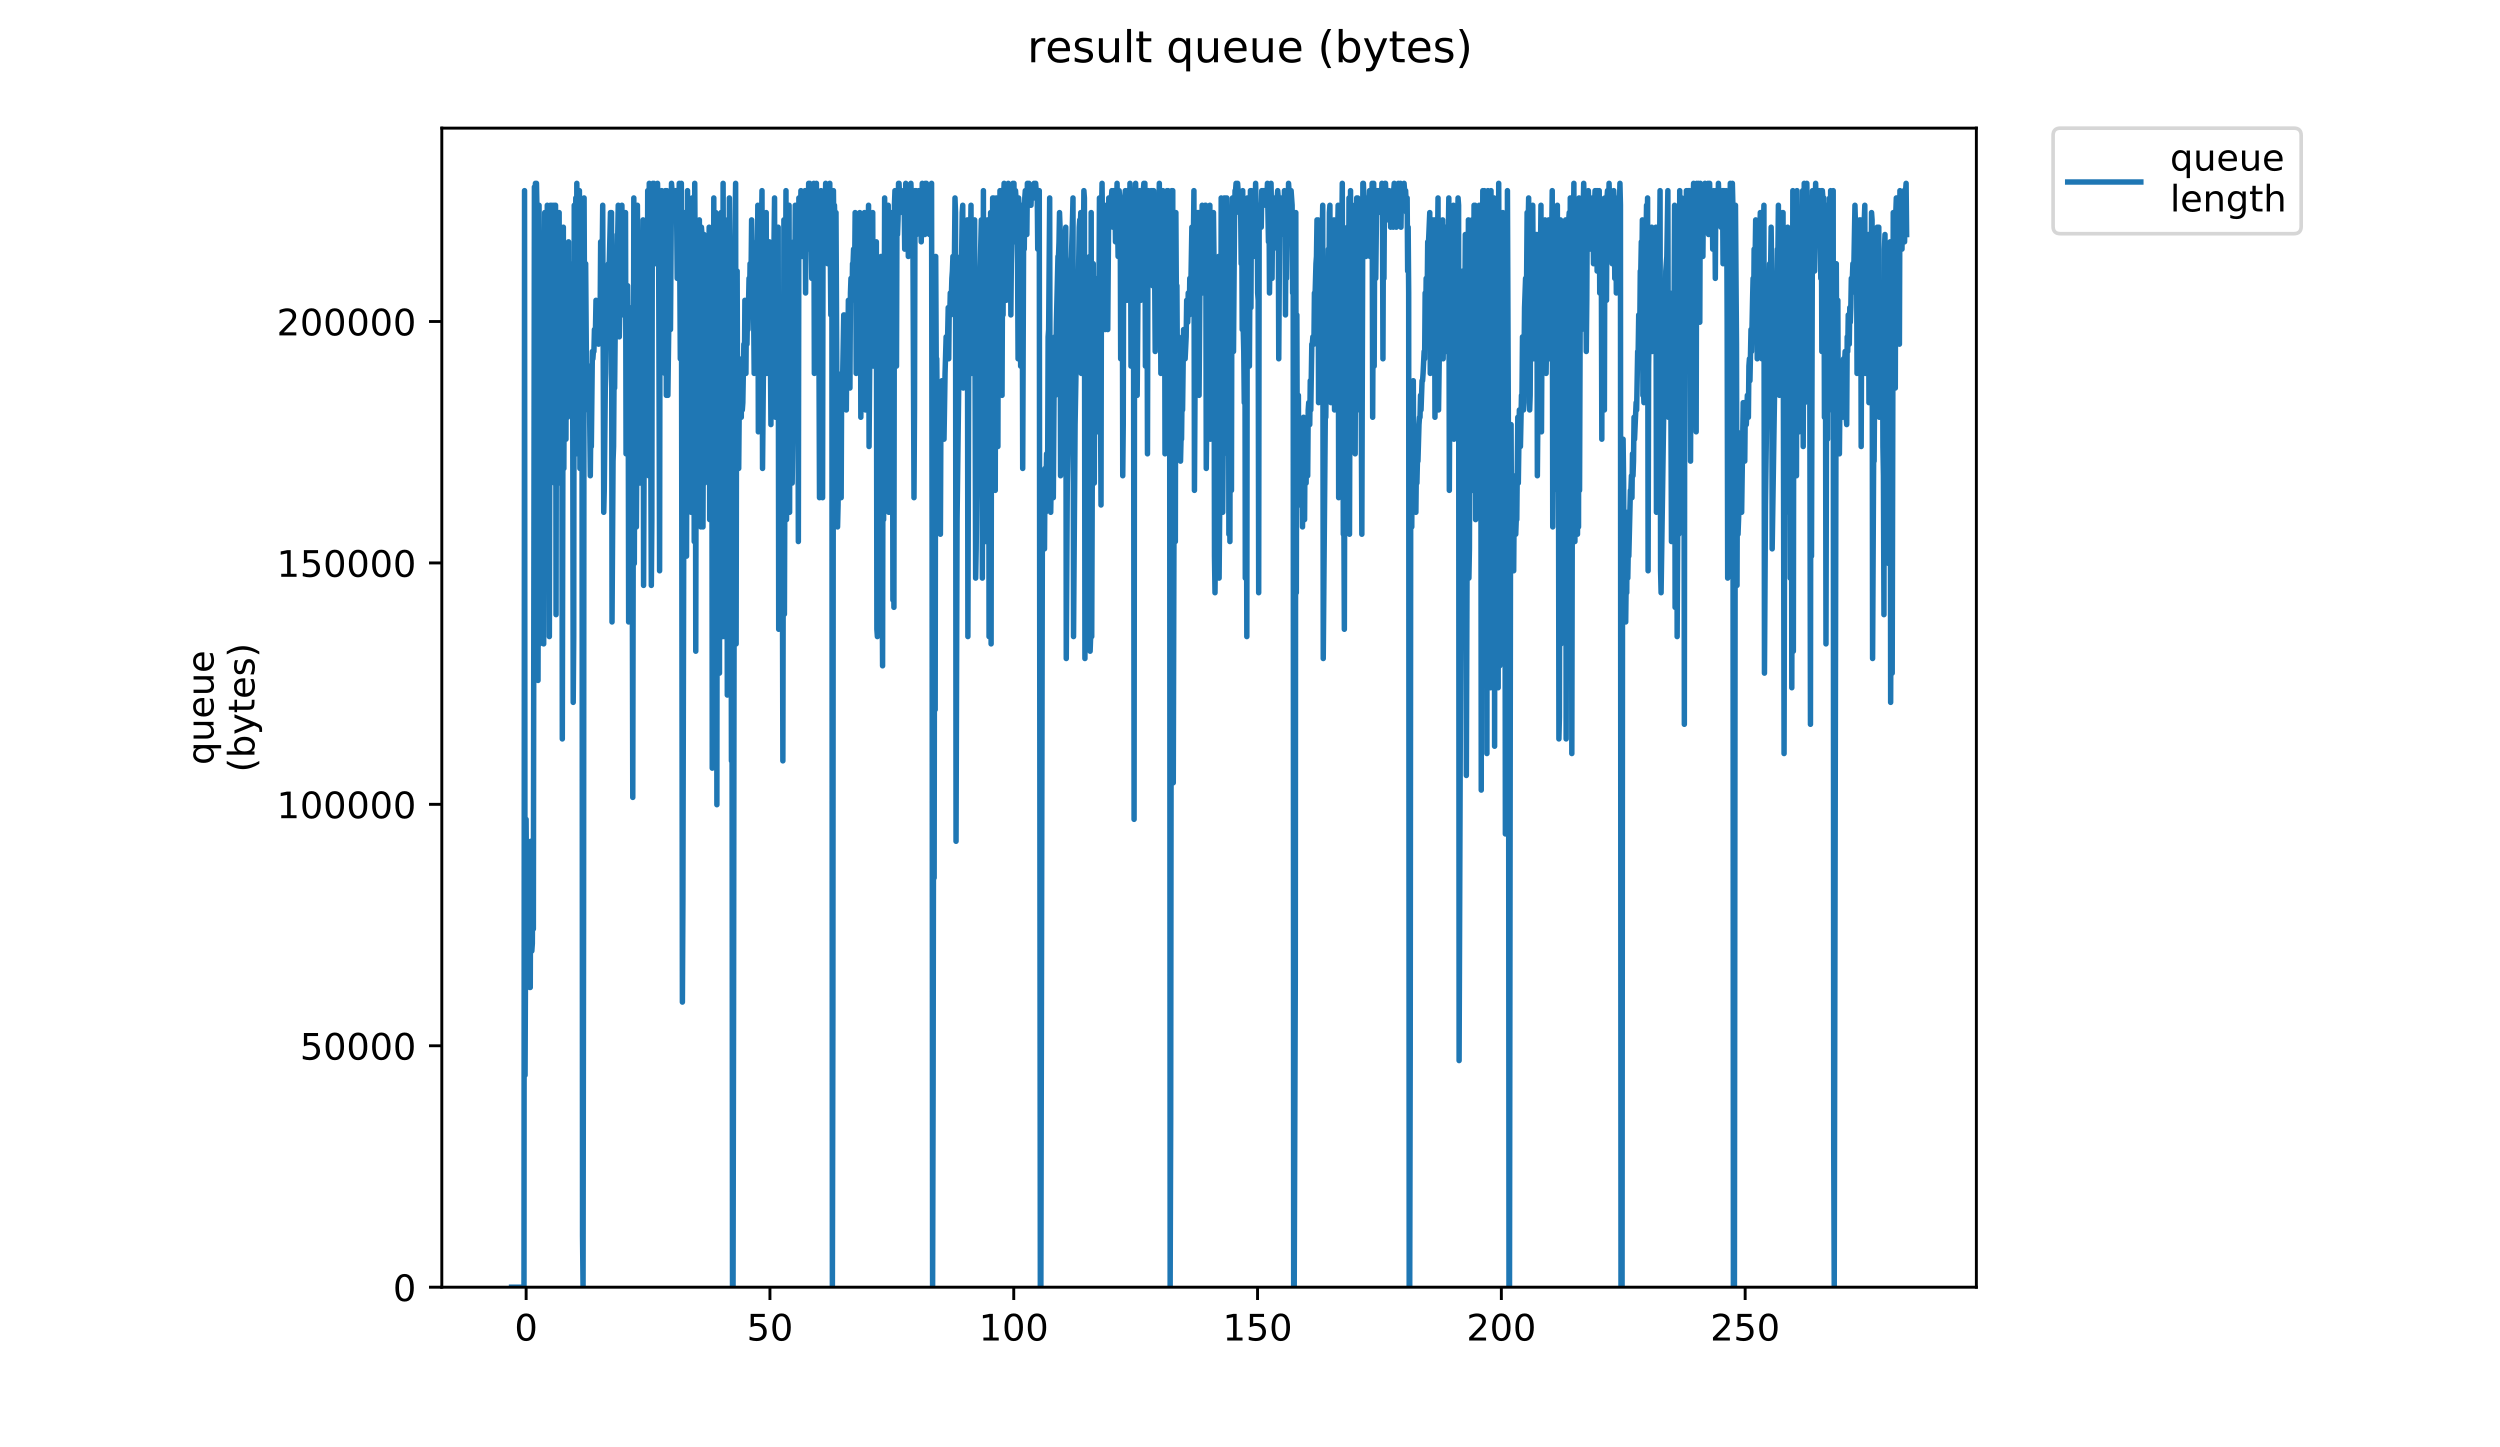 <?xml version="1.0" encoding="utf-8" standalone="no"?>
<!DOCTYPE svg PUBLIC "-//W3C//DTD SVG 1.1//EN"
  "http://www.w3.org/Graphics/SVG/1.1/DTD/svg11.dtd">
<!-- Created with matplotlib (https://matplotlib.org/) -->
<svg height="396pt" version="1.1" viewBox="0 0 684 396" width="684pt" xmlns="http://www.w3.org/2000/svg" xmlns:xlink="http://www.w3.org/1999/xlink">
 <defs>
  <style type="text/css">
*{stroke-linecap:butt;stroke-linejoin:round;}
  </style>
 </defs>
 <g id="figure_1">
  <g id="patch_1">
   <path d="M 0 396 
L 684 396 
L 684 0 
L 0 0 
z
" style="fill:#ffffff;"/>
  </g>
  <g id="axes_1">
   <g id="patch_2">
    <path d="M 120.879 352.174 
L 540.734 352.174 
L 540.734 35.062 
L 120.879 35.062 
z
" style="fill:#ffffff;"/>
   </g>
   <g id="matplotlib.axis_1">
    <g id="xtick_1">
     <g id="line2d_1">
      <defs>
       <path d="M 0 0 
L 0 3.5 
" id="m7669b03395" style="stroke:#000000;stroke-width:0.8;"/>
      </defs>
      <g>
       <use style="stroke:#000000;stroke-width:0.8;" x="143.952" xlink:href="#m7669b03395" y="352.174"/>
      </g>
     </g>
     <g id="text_1">
      <!-- 0 -->
      <defs>
       <path d="M 31.781 66.406 
Q 24.172 66.406 20.328 58.906 
Q 16.5 51.422 16.5 36.375 
Q 16.5 21.391 20.328 13.891 
Q 24.172 6.391 31.781 6.391 
Q 39.453 6.391 43.281 13.891 
Q 47.125 21.391 47.125 36.375 
Q 47.125 51.422 43.281 58.906 
Q 39.453 66.406 31.781 66.406 
z
M 31.781 74.219 
Q 44.047 74.219 50.516 64.516 
Q 56.984 54.828 56.984 36.375 
Q 56.984 17.969 50.516 8.266 
Q 44.047 -1.422 31.781 -1.422 
Q 19.531 -1.422 13.062 8.266 
Q 6.594 17.969 6.594 36.375 
Q 6.594 54.828 13.062 64.516 
Q 19.531 74.219 31.781 74.219 
z
" id="DejaVuSans-48"/>
      </defs>
      <g transform="translate(140.77 366.773)scale(0.1 -0.1)">
       <use xlink:href="#DejaVuSans-48"/>
      </g>
     </g>
    </g>
    <g id="xtick_2">
     <g id="line2d_2">
      <g>
       <use style="stroke:#000000;stroke-width:0.8;" x="210.656" xlink:href="#m7669b03395" y="352.174"/>
      </g>
     </g>
     <g id="text_2">
      <!-- 50 -->
      <defs>
       <path d="M 10.797 72.906 
L 49.516 72.906 
L 49.516 64.594 
L 19.828 64.594 
L 19.828 46.734 
Q 21.969 47.469 24.109 47.828 
Q 26.266 48.188 28.422 48.188 
Q 40.625 48.188 47.75 41.5 
Q 54.891 34.812 54.891 23.391 
Q 54.891 11.625 47.562 5.094 
Q 40.234 -1.422 26.906 -1.422 
Q 22.312 -1.422 17.547 -0.641 
Q 12.797 0.141 7.719 1.703 
L 7.719 11.625 
Q 12.109 9.234 16.797 8.062 
Q 21.484 6.891 26.703 6.891 
Q 35.156 6.891 40.078 11.328 
Q 45.016 15.766 45.016 23.391 
Q 45.016 31 40.078 35.438 
Q 35.156 39.891 26.703 39.891 
Q 22.75 39.891 18.812 39.016 
Q 14.891 38.141 10.797 36.281 
z
" id="DejaVuSans-53"/>
      </defs>
      <g transform="translate(204.294 366.773)scale(0.1 -0.1)">
       <use xlink:href="#DejaVuSans-53"/>
       <use x="63.623" xlink:href="#DejaVuSans-48"/>
      </g>
     </g>
    </g>
    <g id="xtick_3">
     <g id="line2d_3">
      <g>
       <use style="stroke:#000000;stroke-width:0.8;" x="277.361" xlink:href="#m7669b03395" y="352.174"/>
      </g>
     </g>
     <g id="text_3">
      <!-- 100 -->
      <defs>
       <path d="M 12.406 8.297 
L 28.516 8.297 
L 28.516 63.922 
L 10.984 60.406 
L 10.984 69.391 
L 28.422 72.906 
L 38.281 72.906 
L 38.281 8.297 
L 54.391 8.297 
L 54.391 0 
L 12.406 0 
z
" id="DejaVuSans-49"/>
      </defs>
      <g transform="translate(267.817 366.773)scale(0.1 -0.1)">
       <use xlink:href="#DejaVuSans-49"/>
       <use x="63.623" xlink:href="#DejaVuSans-48"/>
       <use x="127.246" xlink:href="#DejaVuSans-48"/>
      </g>
     </g>
    </g>
    <g id="xtick_4">
     <g id="line2d_4">
      <g>
       <use style="stroke:#000000;stroke-width:0.8;" x="344.066" xlink:href="#m7669b03395" y="352.174"/>
      </g>
     </g>
     <g id="text_4">
      <!-- 150 -->
      <g transform="translate(334.522 366.773)scale(0.1 -0.1)">
       <use xlink:href="#DejaVuSans-49"/>
       <use x="63.623" xlink:href="#DejaVuSans-53"/>
       <use x="127.246" xlink:href="#DejaVuSans-48"/>
      </g>
     </g>
    </g>
    <g id="xtick_5">
     <g id="line2d_5">
      <g>
       <use style="stroke:#000000;stroke-width:0.8;" x="410.771" xlink:href="#m7669b03395" y="352.174"/>
      </g>
     </g>
     <g id="text_5">
      <!-- 200 -->
      <defs>
       <path d="M 19.188 8.297 
L 53.609 8.297 
L 53.609 0 
L 7.328 0 
L 7.328 8.297 
Q 12.938 14.109 22.625 23.891 
Q 32.328 33.688 34.812 36.531 
Q 39.547 41.844 41.422 45.531 
Q 43.312 49.219 43.312 52.781 
Q 43.312 58.594 39.234 62.25 
Q 35.156 65.922 28.609 65.922 
Q 23.969 65.922 18.812 64.312 
Q 13.672 62.703 7.812 59.422 
L 7.812 69.391 
Q 13.766 71.781 18.938 73 
Q 24.125 74.219 28.422 74.219 
Q 39.75 74.219 46.484 68.547 
Q 53.219 62.891 53.219 53.422 
Q 53.219 48.922 51.531 44.891 
Q 49.859 40.875 45.406 35.406 
Q 44.188 33.984 37.641 27.219 
Q 31.109 20.453 19.188 8.297 
z
" id="DejaVuSans-50"/>
      </defs>
      <g transform="translate(401.227 366.773)scale(0.1 -0.1)">
       <use xlink:href="#DejaVuSans-50"/>
       <use x="63.623" xlink:href="#DejaVuSans-48"/>
       <use x="127.246" xlink:href="#DejaVuSans-48"/>
      </g>
     </g>
    </g>
    <g id="xtick_6">
     <g id="line2d_6">
      <g>
       <use style="stroke:#000000;stroke-width:0.8;" x="477.476" xlink:href="#m7669b03395" y="352.174"/>
      </g>
     </g>
     <g id="text_6">
      <!-- 250 -->
      <g transform="translate(467.932 366.773)scale(0.1 -0.1)">
       <use xlink:href="#DejaVuSans-50"/>
       <use x="63.623" xlink:href="#DejaVuSans-53"/>
       <use x="127.246" xlink:href="#DejaVuSans-48"/>
      </g>
     </g>
    </g>
   </g>
   <g id="matplotlib.axis_2">
    <g id="ytick_1">
     <g id="line2d_7">
      <defs>
       <path d="M 0 0 
L -3.5 0 
" id="m5aa0530e33" style="stroke:#000000;stroke-width:0.8;"/>
      </defs>
      <g>
       <use style="stroke:#000000;stroke-width:0.8;" x="120.879" xlink:href="#m5aa0530e33" y="352.174"/>
      </g>
     </g>
     <g id="text_7">
      <!-- 0 -->
      <g transform="translate(107.516 355.973)scale(0.1 -0.1)">
       <use xlink:href="#DejaVuSans-48"/>
      </g>
     </g>
    </g>
    <g id="ytick_2">
     <g id="line2d_8">
      <g>
       <use style="stroke:#000000;stroke-width:0.8;" x="120.879" xlink:href="#m5aa0530e33" y="286.122"/>
      </g>
     </g>
     <g id="text_8">
      <!-- 50000 -->
      <g transform="translate(82.066 289.921)scale(0.1 -0.1)">
       <use xlink:href="#DejaVuSans-53"/>
       <use x="63.623" xlink:href="#DejaVuSans-48"/>
       <use x="127.246" xlink:href="#DejaVuSans-48"/>
       <use x="190.869" xlink:href="#DejaVuSans-48"/>
       <use x="254.492" xlink:href="#DejaVuSans-48"/>
      </g>
     </g>
    </g>
    <g id="ytick_3">
     <g id="line2d_9">
      <g>
       <use style="stroke:#000000;stroke-width:0.8;" x="120.879" xlink:href="#m5aa0530e33" y="220.069"/>
      </g>
     </g>
     <g id="text_9">
      <!-- 100000 -->
      <g transform="translate(75.704 223.868)scale(0.1 -0.1)">
       <use xlink:href="#DejaVuSans-49"/>
       <use x="63.623" xlink:href="#DejaVuSans-48"/>
       <use x="127.246" xlink:href="#DejaVuSans-48"/>
       <use x="190.869" xlink:href="#DejaVuSans-48"/>
       <use x="254.492" xlink:href="#DejaVuSans-48"/>
       <use x="318.115" xlink:href="#DejaVuSans-48"/>
      </g>
     </g>
    </g>
    <g id="ytick_4">
     <g id="line2d_10">
      <g>
       <use style="stroke:#000000;stroke-width:0.8;" x="120.879" xlink:href="#m5aa0530e33" y="154.016"/>
      </g>
     </g>
     <g id="text_10">
      <!-- 150000 -->
      <g transform="translate(75.704 157.816)scale(0.1 -0.1)">
       <use xlink:href="#DejaVuSans-49"/>
       <use x="63.623" xlink:href="#DejaVuSans-53"/>
       <use x="127.246" xlink:href="#DejaVuSans-48"/>
       <use x="190.869" xlink:href="#DejaVuSans-48"/>
       <use x="254.492" xlink:href="#DejaVuSans-48"/>
       <use x="318.115" xlink:href="#DejaVuSans-48"/>
      </g>
     </g>
    </g>
    <g id="ytick_5">
     <g id="line2d_11">
      <g>
       <use style="stroke:#000000;stroke-width:0.8;" x="120.879" xlink:href="#m5aa0530e33" y="87.964"/>
      </g>
     </g>
     <g id="text_11">
      <!-- 200000 -->
      <g transform="translate(75.704 91.763)scale(0.1 -0.1)">
       <use xlink:href="#DejaVuSans-50"/>
       <use x="63.623" xlink:href="#DejaVuSans-48"/>
       <use x="127.246" xlink:href="#DejaVuSans-48"/>
       <use x="190.869" xlink:href="#DejaVuSans-48"/>
       <use x="254.492" xlink:href="#DejaVuSans-48"/>
       <use x="318.115" xlink:href="#DejaVuSans-48"/>
      </g>
     </g>
    </g>
    <g id="text_12">
     <!-- queue -->
     <defs>
      <path d="M 14.797 27.297 
Q 14.797 17.391 18.875 11.75 
Q 22.953 6.109 30.078 6.109 
Q 37.203 6.109 41.297 11.75 
Q 45.406 17.391 45.406 27.297 
Q 45.406 37.203 41.297 42.844 
Q 37.203 48.484 30.078 48.484 
Q 22.953 48.484 18.875 42.844 
Q 14.797 37.203 14.797 27.297 
z
M 45.406 8.203 
Q 42.578 3.328 38.25 0.953 
Q 33.938 -1.422 27.875 -1.422 
Q 17.969 -1.422 11.734 6.484 
Q 5.516 14.406 5.516 27.297 
Q 5.516 40.188 11.734 48.094 
Q 17.969 56 27.875 56 
Q 33.938 56 38.25 53.625 
Q 42.578 51.266 45.406 46.391 
L 45.406 54.688 
L 54.391 54.688 
L 54.391 -20.797 
L 45.406 -20.797 
z
" id="DejaVuSans-113"/>
      <path d="M 8.5 21.578 
L 8.5 54.688 
L 17.484 54.688 
L 17.484 21.922 
Q 17.484 14.156 20.5 10.266 
Q 23.531 6.391 29.594 6.391 
Q 36.859 6.391 41.078 11.031 
Q 45.312 15.672 45.312 23.688 
L 45.312 54.688 
L 54.297 54.688 
L 54.297 0 
L 45.312 0 
L 45.312 8.406 
Q 42.047 3.422 37.719 1 
Q 33.406 -1.422 27.688 -1.422 
Q 18.266 -1.422 13.375 4.438 
Q 8.5 10.297 8.5 21.578 
z
M 31.109 56 
z
" id="DejaVuSans-117"/>
      <path d="M 56.203 29.594 
L 56.203 25.203 
L 14.891 25.203 
Q 15.484 15.922 20.484 11.062 
Q 25.484 6.203 34.422 6.203 
Q 39.594 6.203 44.453 7.469 
Q 49.312 8.734 54.109 11.281 
L 54.109 2.781 
Q 49.266 0.734 44.188 -0.344 
Q 39.109 -1.422 33.891 -1.422 
Q 20.797 -1.422 13.156 6.188 
Q 5.516 13.812 5.516 26.812 
Q 5.516 40.234 12.766 48.109 
Q 20.016 56 32.328 56 
Q 43.359 56 49.781 48.891 
Q 56.203 41.797 56.203 29.594 
z
M 47.219 32.234 
Q 47.125 39.594 43.094 43.984 
Q 39.062 48.391 32.422 48.391 
Q 24.906 48.391 20.391 44.141 
Q 15.875 39.891 15.188 32.172 
z
" id="DejaVuSans-101"/>
     </defs>
     <g transform="translate(58.426 209.283)rotate(-90)scale(0.1 -0.1)">
      <use xlink:href="#DejaVuSans-113"/>
      <use x="63.477" xlink:href="#DejaVuSans-117"/>
      <use x="126.855" xlink:href="#DejaVuSans-101"/>
      <use x="188.379" xlink:href="#DejaVuSans-117"/>
      <use x="251.758" xlink:href="#DejaVuSans-101"/>
     </g>
     <!-- (bytes) -->
     <defs>
      <path d="M 31 75.875 
Q 24.469 64.656 21.281 53.656 
Q 18.109 42.672 18.109 31.391 
Q 18.109 20.125 21.312 9.062 
Q 24.516 -2 31 -13.188 
L 23.188 -13.188 
Q 15.875 -1.703 12.234 9.375 
Q 8.594 20.453 8.594 31.391 
Q 8.594 42.281 12.203 53.312 
Q 15.828 64.359 23.188 75.875 
z
" id="DejaVuSans-40"/>
      <path d="M 48.688 27.297 
Q 48.688 37.203 44.609 42.844 
Q 40.531 48.484 33.406 48.484 
Q 26.266 48.484 22.188 42.844 
Q 18.109 37.203 18.109 27.297 
Q 18.109 17.391 22.188 11.75 
Q 26.266 6.109 33.406 6.109 
Q 40.531 6.109 44.609 11.75 
Q 48.688 17.391 48.688 27.297 
z
M 18.109 46.391 
Q 20.953 51.266 25.266 53.625 
Q 29.594 56 35.594 56 
Q 45.562 56 51.781 48.094 
Q 58.016 40.188 58.016 27.297 
Q 58.016 14.406 51.781 6.484 
Q 45.562 -1.422 35.594 -1.422 
Q 29.594 -1.422 25.266 0.953 
Q 20.953 3.328 18.109 8.203 
L 18.109 0 
L 9.078 0 
L 9.078 75.984 
L 18.109 75.984 
z
" id="DejaVuSans-98"/>
      <path d="M 32.172 -5.078 
Q 28.375 -14.844 24.75 -17.812 
Q 21.141 -20.797 15.094 -20.797 
L 7.906 -20.797 
L 7.906 -13.281 
L 13.188 -13.281 
Q 16.891 -13.281 18.938 -11.516 
Q 21 -9.766 23.484 -3.219 
L 25.094 0.875 
L 2.984 54.688 
L 12.5 54.688 
L 29.594 11.922 
L 46.688 54.688 
L 56.203 54.688 
z
" id="DejaVuSans-121"/>
      <path d="M 18.312 70.219 
L 18.312 54.688 
L 36.812 54.688 
L 36.812 47.703 
L 18.312 47.703 
L 18.312 18.016 
Q 18.312 11.328 20.141 9.422 
Q 21.969 7.516 27.594 7.516 
L 36.812 7.516 
L 36.812 0 
L 27.594 0 
Q 17.188 0 13.234 3.875 
Q 9.281 7.766 9.281 18.016 
L 9.281 47.703 
L 2.688 47.703 
L 2.688 54.688 
L 9.281 54.688 
L 9.281 70.219 
z
" id="DejaVuSans-116"/>
      <path d="M 44.281 53.078 
L 44.281 44.578 
Q 40.484 46.531 36.375 47.5 
Q 32.281 48.484 27.875 48.484 
Q 21.188 48.484 17.844 46.438 
Q 14.5 44.391 14.5 40.281 
Q 14.5 37.156 16.891 35.375 
Q 19.281 33.594 26.516 31.984 
L 29.594 31.297 
Q 39.156 29.25 43.188 25.516 
Q 47.219 21.781 47.219 15.094 
Q 47.219 7.469 41.188 3.016 
Q 35.156 -1.422 24.609 -1.422 
Q 20.219 -1.422 15.453 -0.562 
Q 10.688 0.297 5.422 2 
L 5.422 11.281 
Q 10.406 8.688 15.234 7.391 
Q 20.062 6.109 24.812 6.109 
Q 31.156 6.109 34.562 8.281 
Q 37.984 10.453 37.984 14.406 
Q 37.984 18.062 35.516 20.016 
Q 33.062 21.969 24.703 23.781 
L 21.578 24.516 
Q 13.234 26.266 9.516 29.906 
Q 5.812 33.547 5.812 39.891 
Q 5.812 47.609 11.281 51.797 
Q 16.75 56 26.812 56 
Q 31.781 56 36.172 55.266 
Q 40.578 54.547 44.281 53.078 
z
" id="DejaVuSans-115"/>
      <path d="M 8.016 75.875 
L 15.828 75.875 
Q 23.141 64.359 26.781 53.312 
Q 30.422 42.281 30.422 31.391 
Q 30.422 20.453 26.781 9.375 
Q 23.141 -1.703 15.828 -13.188 
L 8.016 -13.188 
Q 14.5 -2 17.703 9.062 
Q 20.906 20.125 20.906 31.391 
Q 20.906 42.672 17.703 53.656 
Q 14.5 64.656 8.016 75.875 
z
" id="DejaVuSans-41"/>
     </defs>
     <g transform="translate(69.624 211.295)rotate(-90)scale(0.1 -0.1)">
      <use xlink:href="#DejaVuSans-40"/>
      <use x="39.014" xlink:href="#DejaVuSans-98"/>
      <use x="102.49" xlink:href="#DejaVuSans-121"/>
      <use x="161.67" xlink:href="#DejaVuSans-116"/>
      <use x="200.879" xlink:href="#DejaVuSans-101"/>
      <use x="262.402" xlink:href="#DejaVuSans-115"/>
      <use x="314.502" xlink:href="#DejaVuSans-41"/>
     </g>
    </g>
   </g>
   <g id="line2d_12">
    <path clip-path="url(#pb7c696507f)" d="M 139.963 352.174 
L 143.365 352.174 
L 143.513 52.163 
L 143.656 294.172 
L 143.94 224.169 
L 144.228 266.171 
L 144.369 268.171 
L 144.511 246.17 
L 144.796 268.171 
L 144.937 270.171 
L 145.079 270.171 
L 145.224 230.17 
L 145.365 260.187 
L 145.505 260.187 
L 145.646 258.171 
L 145.787 236.17 
L 145.928 254.171 
L 146.214 51.156 
L 146.355 54.163 
L 146.496 50.163 
L 146.637 58.163 
L 146.778 50.163 
L 146.92 58.163 
L 147.06 86.164 
L 147.201 186.168 
L 147.483 56.163 
L 147.624 176.168 
L 147.765 98.165 
L 148.189 108.165 
L 148.329 96.165 
L 148.47 64.164 
L 148.61 78.164 
L 148.751 176.168 
L 148.891 76.164 
L 149.032 58.163 
L 149.314 148.167 
L 149.455 80.164 
L 149.596 98.165 
L 149.737 56.163 
L 149.878 116.165 
L 150.019 62.163 
L 150.301 174.168 
L 150.581 56.163 
L 150.724 104.165 
L 150.864 98.165 
L 151.005 56.163 
L 151.287 118.147 
L 151.428 65.123 
L 151.568 56.163 
L 151.71 132.166 
L 151.994 56.163 
L 152.134 168.167 
L 152.277 70.164 
L 152.419 82.164 
L 152.56 74.164 
L 152.701 118.147 
L 152.842 106.165 
L 152.983 58.163 
L 153.126 132.166 
L 153.271 96.165 
L 153.418 88.164 
L 153.563 110.165 
L 153.705 80.164 
L 153.847 202.169 
L 154.13 62.163 
L 154.272 128.166 
L 154.413 94.165 
L 154.554 90.165 
L 154.703 96.165 
L 154.846 120.166 
L 154.989 68.164 
L 155.129 74.164 
L 155.272 114.165 
L 155.413 102.165 
L 155.555 66.164 
L 155.697 112.165 
L 155.839 104.165 
L 155.981 72.153 
L 156.262 98.165 
L 156.403 86.164 
L 156.686 106.165 
L 156.831 192.168 
L 156.971 174.168 
L 157.112 56.163 
L 157.254 86.164 
L 157.536 54.163 
L 157.676 124.166 
L 157.816 50.163 
L 158.102 98.165 
L 158.243 94.165 
L 158.385 52.163 
L 158.527 52.163 
L 158.67 128.166 
L 158.812 66.164 
L 158.953 122.166 
L 159.094 102.165 
L 159.236 100.165 
L 159.382 338.174 
L 159.525 352.174 
L 159.667 250.17 
L 159.808 54.163 
L 159.95 90.165 
L 160.091 72.153 
L 160.232 72.153 
L 160.513 108.165 
L 160.796 102.165 
L 160.936 112.165 
L 161.078 100.165 
L 161.221 104.165 
L 161.507 130.166 
L 161.647 116.165 
L 161.788 122.166 
L 162.071 96.165 
L 162.212 98.165 
L 162.353 96.165 
L 162.494 96.165 
L 162.636 90.165 
L 162.779 94.165 
L 162.919 90.165 
L 163.06 82.164 
L 163.202 90.165 
L 163.345 88.164 
L 163.487 88.164 
L 163.629 90.165 
L 163.77 94.165 
L 163.911 84.164 
L 164.054 84.164 
L 164.196 86.164 
L 164.339 66.164 
L 164.479 82.164 
L 164.76 70.164 
L 164.901 56.163 
L 165.184 140.166 
L 165.325 134.166 
L 165.609 106.165 
L 165.751 102.165 
L 166.035 84.164 
L 166.175 82.164 
L 166.316 82.164 
L 166.457 72.153 
L 166.598 76.164 
L 167.022 58.163 
L 167.162 64.164 
L 167.307 58.163 
L 167.449 170.167 
L 167.731 126.166 
L 167.872 122.166 
L 168.018 102.165 
L 168.159 106.165 
L 168.444 78.164 
L 168.585 76.164 
L 168.729 72.153 
L 168.87 64.164 
L 169.012 64.164 
L 169.153 56.163 
L 169.294 86.164 
L 169.442 92.165 
L 169.725 76.164 
L 169.865 70.164 
L 170.006 70.164 
L 170.149 56.163 
L 170.574 86.164 
L 170.717 84.164 
L 170.999 60.163 
L 171.14 58.163 
L 171.285 124.166 
L 171.429 114.165 
L 171.712 78.164 
L 171.853 90.165 
L 171.998 170.167 
L 172.703 90.165 
L 172.844 84.164 
L 173.126 218.169 
L 173.409 54.163 
L 173.549 154.167 
L 173.832 64.164 
L 173.972 134.166 
L 174.112 144.167 
L 174.252 120.166 
L 174.393 56.163 
L 174.676 106.165 
L 174.816 92.165 
L 174.958 94.165 
L 175.099 132.166 
L 175.24 116.165 
L 175.38 64.164 
L 175.661 118.147 
L 175.803 98.165 
L 175.944 60.163 
L 176.085 160.167 
L 176.366 92.165 
L 176.508 108.165 
L 176.65 70.164 
L 176.791 72.153 
L 176.931 116.165 
L 177.073 102.165 
L 177.214 52.163 
L 177.497 130.166 
L 177.638 50.163 
L 177.779 56.163 
L 178.202 160.167 
L 178.343 142.166 
L 178.484 54.163 
L 178.626 50.163 
L 178.767 60.163 
L 178.908 50.163 
L 179.191 62.163 
L 179.335 62.163 
L 179.475 72.153 
L 179.616 56.163 
L 179.757 54.163 
L 179.899 50.163 
L 180.184 62.163 
L 180.467 156.167 
L 180.608 54.163 
L 180.752 54.163 
L 180.893 60.163 
L 181.035 52.163 
L 181.321 56.163 
L 181.462 56.163 
L 181.602 66.164 
L 181.743 56.163 
L 181.885 102.165 
L 182.026 52.163 
L 182.168 52.163 
L 182.309 108.165 
L 182.449 52.163 
L 182.59 62.163 
L 182.731 108.165 
L 183.014 86.164 
L 183.154 54.163 
L 183.296 56.163 
L 183.441 90.165 
L 183.723 50.163 
L 183.864 52.163 
L 184.005 56.163 
L 184.146 54.163 
L 184.43 54.163 
L 184.573 58.163 
L 184.855 52.163 
L 184.996 52.163 
L 185.14 60.163 
L 185.282 76.164 
L 185.426 56.163 
L 185.568 54.163 
L 185.708 58.163 
L 185.85 50.163 
L 186.132 98.165 
L 186.273 54.163 
L 186.416 50.163 
L 186.702 274.171 
L 186.843 246.17 
L 187.265 60.163 
L 187.406 58.163 
L 187.546 76.164 
L 187.828 152.167 
L 188.109 52.163 
L 188.391 138.166 
L 188.673 70.164 
L 188.813 60.163 
L 188.954 66.164 
L 189.094 140.166 
L 189.375 54.163 
L 189.516 94.165 
L 189.656 94.165 
L 189.796 80.164 
L 189.938 148.167 
L 190.079 50.163 
L 190.219 74.164 
L 190.359 178.168 
L 190.5 88.164 
L 190.641 70.164 
L 190.784 72.153 
L 190.924 88.164 
L 191.065 82.164 
L 191.206 110.165 
L 191.347 60.163 
L 191.487 100.165 
L 191.628 76.164 
L 191.768 144.167 
L 191.909 62.163 
L 192.052 64.164 
L 192.333 144.167 
L 192.615 64.164 
L 192.755 132.166 
L 192.896 90.165 
L 193.037 98.165 
L 193.177 88.164 
L 193.318 66.164 
L 193.464 122.166 
L 193.606 68.164 
L 193.747 108.165 
L 194.029 62.163 
L 194.17 142.166 
L 194.451 76.164 
L 194.591 100.165 
L 194.732 70.164 
L 194.872 210.169 
L 195.013 92.165 
L 195.153 114.165 
L 195.294 54.163 
L 195.435 184.168 
L 195.575 58.163 
L 195.716 70.164 
L 195.857 58.163 
L 195.999 62.163 
L 196.139 220.169 
L 196.28 64.164 
L 196.421 66.164 
L 196.562 102.165 
L 196.703 74.164 
L 196.845 184.168 
L 196.988 62.163 
L 197.132 66.164 
L 197.273 58.163 
L 197.418 144.167 
L 197.559 128.166 
L 197.699 174.168 
L 197.84 50.163 
L 198.279 174.168 
L 198.428 60.163 
L 198.569 140.166 
L 198.71 64.164 
L 198.851 88.164 
L 198.991 190.168 
L 199.132 78.164 
L 199.272 82.164 
L 199.413 156.167 
L 199.554 54.163 
L 199.695 116.165 
L 199.837 90.165 
L 199.979 120.166 
L 200.121 208.169 
L 200.267 172.168 
L 200.415 352.174 
L 200.563 352.174 
L 200.703 276.171 
L 200.984 72.153 
L 201.265 50.163 
L 201.406 176.168 
L 201.546 86.164 
L 201.687 74.164 
L 201.827 120.166 
L 201.967 116.165 
L 202.108 128.166 
L 202.249 112.165 
L 202.39 114.165 
L 202.53 112.165 
L 202.674 114.165 
L 202.815 114.165 
L 202.956 98.165 
L 203.096 112.165 
L 203.237 110.165 
L 203.518 94.165 
L 203.659 102.165 
L 203.8 82.164 
L 203.941 100.054 
L 204.086 102.165 
L 204.23 84.164 
L 204.37 94.165 
L 204.511 86.164 
L 204.654 90.165 
L 204.935 76.164 
L 205.076 82.164 
L 205.217 72.153 
L 205.358 78.164 
L 205.499 74.164 
L 205.64 60.163 
L 205.78 68.164 
L 205.921 66.164 
L 206.202 86.164 
L 206.343 102.165 
L 206.635 86.164 
L 206.917 68.164 
L 207.057 74.164 
L 207.198 74.164 
L 207.341 56.163 
L 207.482 118.147 
L 207.623 96.165 
L 207.766 102.165 
L 207.907 86.164 
L 208.054 84.164 
L 208.481 52.163 
L 208.628 128.166 
L 208.922 96.165 
L 209.065 80.164 
L 209.208 78.164 
L 209.491 64.164 
L 209.632 58.163 
L 209.774 102.165 
L 210.059 82.164 
L 210.205 82.164 
L 210.348 68.164 
L 210.491 66.164 
L 210.633 76.164 
L 210.922 116.165 
L 211.063 90.165 
L 211.205 104.165 
L 211.489 68.164 
L 211.63 72.153 
L 211.772 66.164 
L 211.916 54.163 
L 212.057 112.165 
L 212.199 114.165 
L 212.624 70.164 
L 212.767 80.164 
L 212.91 62.163 
L 213.054 172.168 
L 213.476 114.165 
L 213.908 90.165 
L 214.19 208.169 
L 214.474 60.163 
L 214.615 168.026 
L 214.896 86.164 
L 215.042 52.163 
L 215.183 142.166 
L 215.323 130.166 
L 215.464 68.164 
L 215.606 128.166 
L 215.888 56.163 
L 216.033 140.166 
L 216.174 72.153 
L 216.314 130.166 
L 216.455 72.153 
L 216.595 86.164 
L 216.738 132.166 
L 216.88 120.166 
L 217.163 66.164 
L 217.304 104.165 
L 217.586 56.163 
L 217.726 58.163 
L 218.007 104.165 
L 218.148 66.164 
L 218.289 86.164 
L 218.429 148.167 
L 218.57 54.163 
L 218.711 54.163 
L 218.994 60.163 
L 219.135 52.163 
L 219.275 54.163 
L 219.416 70.164 
L 219.558 64.164 
L 219.839 64.164 
L 219.98 62.163 
L 220.263 52.163 
L 220.406 80.164 
L 220.546 54.163 
L 220.687 52.163 
L 220.828 64.164 
L 220.968 58.163 
L 221.109 62.163 
L 221.25 50.163 
L 221.391 68.164 
L 221.535 50.163 
L 221.818 56.163 
L 222.101 76.164 
L 222.241 52.163 
L 222.381 62.163 
L 222.663 50.163 
L 222.806 102.165 
L 222.946 56.163 
L 223.087 56.163 
L 223.227 54.163 
L 223.367 50.163 
L 223.508 78.164 
L 223.649 56.163 
L 223.93 82.164 
L 224.073 98.165 
L 224.214 136.166 
L 224.354 54.163 
L 224.494 124.166 
L 224.635 52.163 
L 224.775 94.165 
L 224.915 90.165 
L 225.055 136.166 
L 225.196 54.163 
L 225.337 54.163 
L 225.478 60.163 
L 225.618 54.163 
L 225.759 60.163 
L 225.9 50.163 
L 226.182 54.163 
L 226.464 72.153 
L 226.745 52.163 
L 226.888 58.163 
L 227.029 50.163 
L 227.31 86.164 
L 227.45 52.163 
L 227.592 54.163 
L 227.737 352.174 
L 227.881 276.171 
L 228.024 52.163 
L 228.164 66.164 
L 228.305 56.163 
L 228.587 66.164 
L 228.728 58.163 
L 229.153 144.167 
L 229.295 138.166 
L 229.438 120.166 
L 229.579 126.166 
L 229.861 110.165 
L 230.002 110.165 
L 230.144 136.166 
L 230.284 102.165 
L 230.566 102.165 
L 230.848 86.164 
L 230.989 86.164 
L 231.269 108.165 
L 231.41 104.165 
L 231.55 112.165 
L 231.691 94.165 
L 231.831 100.165 
L 231.972 96.165 
L 232.113 82.164 
L 232.255 82.164 
L 232.539 106.165 
L 232.682 80.164 
L 232.825 76.164 
L 233.11 82.164 
L 233.25 72.153 
L 233.394 72.153 
L 233.538 68.164 
L 233.681 70.164 
L 233.823 74.164 
L 233.966 58.163 
L 234.108 60.163 
L 234.25 102.165 
L 234.533 84.164 
L 234.675 78.164 
L 234.815 92.165 
L 235.096 64.164 
L 235.236 58.163 
L 235.378 62.163 
L 235.519 114.165 
L 235.801 84.164 
L 235.943 92.165 
L 236.225 60.163 
L 236.366 66.164 
L 236.507 58.163 
L 236.649 62.163 
L 236.789 112.165 
L 236.93 90.165 
L 237.071 86.164 
L 237.635 56.163 
L 237.775 122.166 
L 238.058 86.164 
L 238.341 72.153 
L 238.491 72.153 
L 238.634 60.163 
L 238.775 58.163 
L 238.916 100.165 
L 239.201 84.164 
L 239.342 82.164 
L 239.485 96.165 
L 239.769 66.164 
L 239.911 172.168 
L 240.053 174.168 
L 240.336 130.166 
L 240.762 86.164 
L 241.048 70.164 
L 241.189 146.167 
L 241.331 154.167 
L 241.472 182.168 
L 241.613 100.165 
L 241.754 142.166 
L 242.036 54.163 
L 242.177 108.165 
L 242.318 72.153 
L 242.458 78.164 
L 242.741 138.166 
L 243.023 56.163 
L 243.165 140.166 
L 243.306 86.164 
L 243.446 84.164 
L 243.587 140.166 
L 243.727 98.165 
L 243.867 90.165 
L 244.01 58.163 
L 244.151 78.164 
L 244.295 164.167 
L 244.436 68.164 
L 244.576 166.167 
L 244.717 56.163 
L 244.857 52.163 
L 244.998 54.163 
L 245.278 100.165 
L 245.419 54.163 
L 245.559 64.164 
L 245.7 60.163 
L 245.84 50.163 
L 245.981 50.163 
L 246.262 58.163 
L 246.402 56.163 
L 246.544 56.163 
L 246.685 52.163 
L 246.826 54.163 
L 247.107 54.163 
L 247.248 56.163 
L 247.389 56.163 
L 247.529 68.164 
L 247.811 50.163 
L 247.951 54.163 
L 248.093 54.163 
L 248.234 52.163 
L 248.375 56.163 
L 248.516 70.164 
L 248.656 54.163 
L 248.797 54.163 
L 248.938 56.163 
L 249.221 50.163 
L 249.504 60.163 
L 249.645 54.163 
L 249.785 68.164 
L 250.066 136.166 
L 250.207 112.165 
L 250.347 52.163 
L 250.489 54.163 
L 250.63 52.163 
L 250.774 64.164 
L 251.057 54.163 
L 251.198 56.163 
L 251.338 52.163 
L 251.479 62.163 
L 251.763 52.163 
L 251.905 56.163 
L 252.049 66.164 
L 252.33 50.163 
L 252.47 58.163 
L 252.611 56.163 
L 252.752 56.163 
L 252.892 52.163 
L 253.034 64.164 
L 253.175 50.163 
L 253.316 52.163 
L 253.459 50.163 
L 253.741 58.163 
L 254.024 54.163 
L 254.306 64.164 
L 254.588 56.163 
L 254.733 56.163 
L 254.875 50.163 
L 255.016 148.167 
L 255.159 352.174 
L 255.304 296.172 
L 255.445 198.169 
L 255.585 240.17 
L 255.726 122.166 
L 255.866 194.168 
L 256.007 70.164 
L 256.148 98.165 
L 256.289 98.165 
L 256.575 132.166 
L 256.715 132.166 
L 256.86 140.166 
L 257.152 106.165 
L 257.293 146.167 
L 257.434 114.165 
L 257.575 118.147 
L 257.718 104.165 
L 257.859 106.165 
L 258.14 120.166 
L 258.281 120.166 
L 258.567 102.165 
L 258.859 92.165 
L 259.143 98.165 
L 259.43 84.164 
L 259.572 98.165 
L 259.712 84.164 
L 259.854 86.164 
L 259.996 80.164 
L 260.145 86.164 
L 260.429 76.164 
L 260.575 74.164 
L 260.716 70.164 
L 260.859 70.164 
L 261.005 84.164 
L 261.286 54.163 
L 261.429 58.163 
L 261.571 230.17 
L 261.852 142.166 
L 262.699 74.164 
L 262.84 70.164 
L 262.981 78.164 
L 263.263 58.163 
L 263.405 56.163 
L 263.546 106.165 
L 264.251 64.164 
L 264.391 66.164 
L 264.672 60.163 
L 264.814 174.168 
L 265.096 84.164 
L 265.382 68.164 
L 265.527 66.164 
L 265.667 56.163 
L 265.808 102.165 
L 265.949 88.164 
L 266.091 96.165 
L 266.372 78.164 
L 266.656 60.163 
L 266.939 158.167 
L 267.081 150.167 
L 267.37 118.147 
L 267.511 116.165 
L 267.792 84.109 
L 267.933 84.164 
L 268.496 60.163 
L 268.777 158.167 
L 269.059 52.163 
L 269.199 148.167 
L 269.48 72.153 
L 269.62 66.164 
L 269.76 148.167 
L 270.183 60.163 
L 270.323 124.166 
L 270.463 66.164 
L 270.604 174.168 
L 271.026 58.163 
L 271.167 176.168 
L 271.308 82.164 
L 271.449 102.165 
L 271.592 54.163 
L 271.733 112.165 
L 271.874 54.163 
L 272.017 64.164 
L 272.158 84.164 
L 272.3 134.166 
L 272.446 60.163 
L 272.594 54.163 
L 272.884 120.166 
L 273.026 122.166 
L 273.168 56.163 
L 273.31 58.163 
L 273.451 92.165 
L 273.592 52.163 
L 273.733 64.164 
L 273.874 52.163 
L 274.015 58.163 
L 274.159 108.165 
L 274.301 72.153 
L 274.442 86.164 
L 274.584 54.163 
L 274.727 50.163 
L 274.874 68.164 
L 275.015 52.163 
L 275.155 80.164 
L 275.297 82.164 
L 275.438 56.163 
L 275.579 54.163 
L 275.72 56.163 
L 275.861 50.163 
L 276.003 52.163 
L 276.285 58.163 
L 276.427 58.163 
L 276.57 86.164 
L 276.854 56.163 
L 276.994 58.163 
L 277.136 50.163 
L 277.277 52.163 
L 277.419 50.163 
L 277.56 66.164 
L 277.7 52.163 
L 277.841 52.163 
L 278.123 56.163 
L 278.404 72.153 
L 278.545 98.165 
L 278.686 54.163 
L 278.827 56.163 
L 278.968 62.163 
L 279.249 100.165 
L 279.39 56.163 
L 279.53 60.163 
L 279.67 68.164 
L 279.811 128.166 
L 280.093 56.163 
L 280.238 68.164 
L 280.38 54.163 
L 280.521 52.163 
L 280.803 52.163 
L 280.944 64.164 
L 281.089 50.163 
L 281.232 52.163 
L 281.373 52.163 
L 281.514 50.163 
L 281.656 56.163 
L 281.796 54.163 
L 281.937 56.163 
L 282.078 56.163 
L 282.219 52.163 
L 282.507 52.163 
L 282.649 54.163 
L 282.791 54.163 
L 282.931 50.163 
L 283.072 54.163 
L 283.354 50.163 
L 283.636 54.163 
L 283.782 52.163 
L 283.923 68.164 
L 284.064 54.163 
L 284.205 52.163 
L 284.345 52.163 
L 284.634 352.174 
L 284.782 352.174 
L 285.21 136.166 
L 285.35 134.166 
L 285.492 146.167 
L 285.634 142.166 
L 285.775 150.167 
L 285.916 128.166 
L 286.057 140.166 
L 286.343 124.166 
L 286.484 126.166 
L 286.625 130.166 
L 286.766 92.165 
L 286.908 90.165 
L 287.191 54.163 
L 287.332 134.166 
L 287.475 140.166 
L 287.76 122.166 
L 287.901 118.147 
L 288.044 108.165 
L 288.187 136.166 
L 288.469 96.165 
L 288.61 92.165 
L 288.75 108.165 
L 289.033 88.164 
L 289.459 70.164 
L 289.6 70.164 
L 289.743 66.164 
L 289.885 58.163 
L 290.027 62.163 
L 290.171 130.166 
L 290.595 88.164 
L 291.022 72.153 
L 291.163 82.164 
L 291.448 64.164 
L 291.588 62.163 
L 291.729 180.168 
L 292.011 132.166 
L 292.157 124.166 
L 292.44 102.165 
L 292.584 96.165 
L 292.725 102.165 
L 293.007 72.153 
L 293.149 70.164 
L 293.431 60.163 
L 293.571 54.163 
L 293.719 174.168 
L 294.143 116.165 
L 294.424 100.165 
L 294.571 84.164 
L 294.716 88.164 
L 294.856 76.164 
L 294.997 80.164 
L 295.277 62.163 
L 295.417 60.163 
L 295.559 62.163 
L 295.7 58.163 
L 295.841 102.165 
L 296.405 68.164 
L 296.548 52.163 
L 296.691 54.163 
L 296.833 180.168 
L 296.974 138.166 
L 297.119 134.166 
L 297.55 98.165 
L 297.691 98.165 
L 297.973 78.164 
L 298.116 70.164 
L 298.26 178.168 
L 298.403 174.168 
L 298.551 58.163 
L 298.693 174.168 
L 298.977 94.165 
L 299.119 72.153 
L 299.4 132.166 
L 299.542 84.164 
L 299.682 78.164 
L 299.822 90.165 
L 299.963 112.165 
L 300.104 104.165 
L 300.244 76.164 
L 300.384 118.147 
L 300.525 110.165 
L 300.807 54.163 
L 301.239 138.166 
L 301.38 58.163 
L 301.522 50.163 
L 301.663 64.164 
L 301.804 56.163 
L 301.948 56.163 
L 302.089 84.164 
L 302.229 56.163 
L 302.369 90.165 
L 302.51 80.164 
L 302.651 58.163 
L 302.792 56.163 
L 302.938 60.163 
L 303.078 90.165 
L 303.359 54.163 
L 303.499 58.163 
L 303.64 54.163 
L 303.781 60.163 
L 303.922 54.163 
L 304.065 54.163 
L 304.207 52.163 
L 304.347 54.163 
L 304.489 62.163 
L 304.633 52.163 
L 304.776 56.163 
L 304.92 54.163 
L 305.06 54.163 
L 305.2 66.164 
L 305.34 54.163 
L 305.487 58.163 
L 305.628 50.163 
L 305.909 70.164 
L 306.051 54.163 
L 306.193 52.163 
L 306.333 54.163 
L 306.476 54.163 
L 306.618 98.165 
L 306.901 58.163 
L 307.041 54.163 
L 307.181 130.166 
L 307.321 116.165 
L 307.462 54.163 
L 307.603 66.164 
L 307.743 54.163 
L 307.884 52.163 
L 308.025 56.163 
L 308.171 56.163 
L 308.316 82.164 
L 308.456 52.163 
L 308.597 56.163 
L 308.737 52.163 
L 308.878 54.163 
L 309.018 66.164 
L 309.159 50.163 
L 309.299 54.163 
L 309.44 100.165 
L 309.581 54.163 
L 309.722 70.164 
L 309.863 58.163 
L 310.004 58.163 
L 310.145 90.165 
L 310.285 224.169 
L 310.426 64.164 
L 310.566 100.165 
L 310.707 50.163 
L 310.848 60.163 
L 310.99 60.163 
L 311.131 108.165 
L 311.552 54.163 
L 311.692 58.163 
L 311.833 52.163 
L 311.973 54.163 
L 312.117 82.164 
L 312.259 56.163 
L 312.399 66.164 
L 312.679 52.163 
L 312.82 52.163 
L 312.96 50.163 
L 313.101 52.163 
L 313.241 50.163 
L 313.382 100.165 
L 313.524 56.163 
L 313.666 56.163 
L 313.806 66.164 
L 313.948 124.166 
L 314.09 60.163 
L 314.231 52.163 
L 314.372 74.164 
L 314.653 54.163 
L 314.794 58.163 
L 314.935 52.163 
L 315.076 56.163 
L 315.217 52.163 
L 315.357 78.164 
L 315.639 52.163 
L 315.921 76.164 
L 316.062 96.165 
L 316.204 56.163 
L 316.346 58.163 
L 316.487 54.163 
L 316.628 58.163 
L 316.769 66.164 
L 316.91 66.164 
L 317.191 50.163 
L 317.332 88.164 
L 317.473 80.164 
L 317.614 102.165 
L 317.754 52.163 
L 317.895 52.163 
L 318.035 84.164 
L 318.176 52.163 
L 318.316 66.164 
L 318.457 56.163 
L 318.6 56.163 
L 318.741 124.166 
L 319.022 66.164 
L 319.163 82.164 
L 319.304 52.163 
L 319.445 54.163 
L 319.586 52.163 
L 319.868 60.163 
L 320.009 78.164 
L 320.154 352.174 
L 320.299 306.18 
L 320.587 52.163 
L 320.727 110.165 
L 320.868 52.163 
L 321.008 214.169 
L 321.428 64.164 
L 321.573 148.167 
L 321.717 58.163 
L 321.862 82.164 
L 322.003 78.164 
L 322.144 102.165 
L 322.284 106.165 
L 322.425 92.165 
L 322.706 108.165 
L 322.849 112.165 
L 322.989 126.166 
L 323.129 120.166 
L 323.269 120.166 
L 323.41 108.165 
L 323.55 112.165 
L 323.831 90.165 
L 323.971 94.165 
L 324.112 92.165 
L 324.253 98.165 
L 324.534 92.165 
L 324.675 82.164 
L 324.815 82.164 
L 324.957 88.164 
L 325.098 80.164 
L 325.239 80.164 
L 325.379 86.164 
L 325.523 76.164 
L 325.67 80.164 
L 325.816 78.164 
L 326.096 62.163 
L 326.236 64.164 
L 326.376 78.164 
L 326.656 52.163 
L 326.797 134.166 
L 327.077 86.164 
L 327.217 82.164 
L 327.637 58.163 
L 327.923 58.163 
L 328.068 108.165 
L 328.35 70.164 
L 328.49 74.164 
L 328.63 72.153 
L 328.91 56.163 
L 329.05 80.164 
L 329.19 78.164 
L 329.33 80.164 
L 329.753 56.163 
L 329.893 56.163 
L 330.033 128.166 
L 330.596 74.164 
L 330.737 76.164 
L 330.88 72.153 
L 331.02 56.163 
L 331.161 120.166 
L 331.301 114.165 
L 331.581 86.164 
L 331.721 76.164 
L 331.861 74.164 
L 332.001 58.163 
L 332.142 70.164 
L 332.282 152.167 
L 332.422 162.167 
L 333.123 86.164 
L 333.406 70.164 
L 333.546 158.167 
L 333.826 126.166 
L 333.97 130.166 
L 334.114 54.163 
L 334.255 130.166 
L 334.394 82.164 
L 334.534 140.166 
L 334.674 120.166 
L 334.955 54.163 
L 335.095 124.055 
L 335.235 54.163 
L 335.375 56.163 
L 335.515 74.164 
L 335.655 54.163 
L 335.795 68.164 
L 335.935 60.163 
L 336.076 66.164 
L 336.22 146.167 
L 336.361 72.153 
L 336.504 148.167 
L 336.644 64.164 
L 336.925 134.166 
L 337.065 64.164 
L 337.205 54.163 
L 337.345 56.163 
L 337.486 96.165 
L 337.767 60.163 
L 337.907 52.163 
L 338.047 52.163 
L 338.187 50.163 
L 338.327 52.163 
L 338.467 52.163 
L 338.607 50.163 
L 338.888 54.163 
L 339.028 58.163 
L 339.309 54.163 
L 339.449 58.163 
L 339.589 72.153 
L 339.729 58.163 
L 339.868 90.165 
L 340.008 52.163 
L 340.15 90.165 
L 340.29 96.165 
L 340.43 110.165 
L 340.57 60.163 
L 340.71 158.167 
L 340.85 62.163 
L 341.13 174.168 
L 341.27 54.163 
L 341.554 100.165 
L 341.694 64.164 
L 341.834 100.165 
L 342.115 52.163 
L 342.259 84.164 
L 342.401 52.163 
L 342.543 54.163 
L 342.828 54.163 
L 342.97 70.164 
L 343.255 56.163 
L 343.395 58.163 
L 343.535 50.163 
L 343.675 56.163 
L 343.956 56.163 
L 344.096 80.164 
L 344.236 82.164 
L 344.376 162.167 
L 344.516 56.163 
L 344.656 58.163 
L 344.796 62.163 
L 344.937 56.163 
L 345.078 62.163 
L 345.22 52.163 
L 345.362 54.163 
L 345.503 52.163 
L 345.926 52.163 
L 346.208 56.163 
L 346.349 54.163 
L 346.489 56.163 
L 346.629 54.163 
L 346.77 50.163 
L 347.051 66.164 
L 347.192 54.163 
L 347.332 80.164 
L 347.753 50.163 
L 347.893 58.163 
L 348.033 76.164 
L 348.173 60.163 
L 348.313 68.164 
L 348.453 54.163 
L 348.594 56.163 
L 348.734 56.163 
L 348.874 54.163 
L 349.015 60.163 
L 349.297 54.163 
L 349.438 54.163 
L 349.581 52.163 
L 349.723 54.163 
L 349.865 98.165 
L 350.151 54.163 
L 350.294 64.164 
L 350.438 54.163 
L 350.581 62.163 
L 350.721 56.163 
L 351.003 56.163 
L 351.143 64.164 
L 351.283 64.164 
L 351.423 52.163 
L 351.563 54.163 
L 351.703 86.164 
L 351.843 62.163 
L 351.983 76.164 
L 352.265 52.163 
L 352.405 66.164 
L 352.544 50.163 
L 352.964 56.163 
L 353.104 52.163 
L 353.244 52.163 
L 353.524 56.163 
L 353.665 80.164 
L 353.806 60.163 
L 353.95 352.174 
L 354.098 352.174 
L 354.391 268.171 
L 354.531 58.163 
L 354.672 162.167 
L 354.816 86.164 
L 354.958 132.166 
L 355.239 108.165 
L 355.38 138.166 
L 355.661 120.166 
L 355.803 128.166 
L 355.943 122.166 
L 356.084 130.166 
L 356.225 124.166 
L 356.366 144.167 
L 356.648 114.165 
L 356.93 142.166 
L 357.071 120.166 
L 357.213 120.166 
L 357.355 132.166 
L 357.499 116.165 
L 357.784 130.166 
L 357.924 112.165 
L 358.063 110.165 
L 358.204 112.165 
L 358.345 116.165 
L 358.488 104.165 
L 358.628 112.165 
L 358.911 94.165 
L 359.052 94.165 
L 359.195 92.165 
L 359.34 92.165 
L 359.485 94.165 
L 359.625 80.164 
L 359.765 82.164 
L 360.045 72.153 
L 360.186 70.164 
L 360.33 60.163 
L 360.473 74.164 
L 360.615 60.163 
L 360.758 110.165 
L 360.902 90.165 
L 361.045 88.164 
L 361.328 74.164 
L 361.469 80.164 
L 361.896 56.163 
L 362.039 180.168 
L 362.599 114.165 
L 362.739 114.165 
L 363.022 86.164 
L 363.302 78.164 
L 363.442 68.164 
L 363.583 84.164 
L 363.723 58.163 
L 363.862 56.163 
L 364.003 104.165 
L 364.147 110.165 
L 364.429 86.164 
L 364.573 88.164 
L 364.853 62.163 
L 364.993 60.163 
L 365.133 112.165 
L 365.416 86.164 
L 365.557 88.164 
L 365.837 68.164 
L 365.977 64.164 
L 366.117 56.163 
L 366.258 136.166 
L 366.538 88.164 
L 366.818 78.164 
L 366.962 64.164 
L 367.107 64.164 
L 367.248 50.163 
L 367.529 146.167 
L 367.672 140.166 
L 367.814 172.168 
L 367.954 116.165 
L 368.237 94.165 
L 368.377 120.166 
L 368.661 62.163 
L 368.801 138.166 
L 369.082 54.163 
L 369.222 146.167 
L 369.504 52.163 
L 369.644 98.165 
L 369.786 58.163 
L 369.929 78.164 
L 370.071 56.163 
L 370.211 66.164 
L 370.491 114.165 
L 370.631 84.164 
L 370.775 124.166 
L 370.916 64.164 
L 371.056 104.165 
L 371.197 54.163 
L 371.337 112.165 
L 371.477 54.163 
L 371.617 72.153 
L 371.757 108.165 
L 371.897 92.165 
L 372.038 62.163 
L 372.178 92.165 
L 372.318 86.164 
L 372.598 146.167 
L 372.88 50.163 
L 373.02 50.163 
L 373.724 70.164 
L 373.864 56.163 
L 374.004 56.163 
L 374.144 54.163 
L 374.284 54.163 
L 374.424 56.163 
L 374.564 60.163 
L 374.704 52.163 
L 374.848 70.164 
L 374.99 58.163 
L 375.133 56.163 
L 375.276 58.163 
L 375.419 50.163 
L 375.559 114.165 
L 375.839 50.163 
L 375.979 100.165 
L 376.119 60.163 
L 376.402 76.164 
L 376.681 52.163 
L 376.821 54.163 
L 376.961 52.163 
L 377.101 58.163 
L 377.241 52.163 
L 377.521 52.163 
L 377.664 54.163 
L 377.807 52.163 
L 377.95 56.163 
L 378.093 50.163 
L 378.233 54.163 
L 378.373 98.165 
L 378.513 60.163 
L 378.653 76.164 
L 378.794 54.163 
L 378.934 50.163 
L 379.074 50.163 
L 379.354 58.163 
L 379.494 58.163 
L 379.634 56.163 
L 379.774 60.163 
L 380.054 52.163 
L 380.195 60.163 
L 380.338 54.163 
L 380.48 62.163 
L 380.903 52.163 
L 381.044 52.163 
L 381.184 62.163 
L 381.324 52.163 
L 381.465 50.163 
L 381.606 56.163 
L 381.746 52.163 
L 382.029 62.163 
L 382.311 54.163 
L 382.452 56.163 
L 382.593 50.163 
L 382.875 58.163 
L 383.162 50.163 
L 383.306 62.163 
L 383.449 52.163 
L 383.592 54.163 
L 383.732 52.163 
L 383.872 52.163 
L 384.012 56.163 
L 384.154 50.163 
L 384.294 52.163 
L 384.575 52.163 
L 384.854 58.163 
L 384.994 54.163 
L 385.134 74.164 
L 385.274 62.163 
L 385.414 80.164 
L 385.554 352.174 
L 385.699 352.174 
L 385.839 288.172 
L 385.979 120.166 
L 386.12 108.165 
L 386.26 144.167 
L 386.4 118.147 
L 386.54 114.165 
L 386.68 104.165 
L 386.821 132.166 
L 386.961 136.166 
L 387.102 134.166 
L 387.242 126.166 
L 387.382 140.166 
L 387.525 128.166 
L 387.667 132.166 
L 387.809 126.166 
L 387.952 126.166 
L 388.235 116.165 
L 388.375 114.165 
L 388.515 114.165 
L 388.655 108.165 
L 388.795 112.165 
L 389.075 104.165 
L 389.215 104.165 
L 389.355 102.165 
L 389.637 96.165 
L 389.779 98.165 
L 389.918 80.164 
L 390.058 88.164 
L 390.198 76.164 
L 390.339 76.164 
L 390.478 80.164 
L 390.618 66.164 
L 390.759 68.164 
L 391.181 58.163 
L 391.324 102.165 
L 391.467 94.165 
L 391.609 98.165 
L 392.037 60.163 
L 392.179 62.163 
L 392.32 62.163 
L 392.462 60.163 
L 392.602 114.165 
L 392.882 88.164 
L 393.022 78.164 
L 393.162 80.164 
L 393.443 54.163 
L 393.584 112.165 
L 394.004 82.164 
L 394.144 76.164 
L 394.286 76.164 
L 394.426 62.163 
L 394.566 64.164 
L 394.706 60.163 
L 394.848 98.165 
L 395.128 78.164 
L 395.268 76.164 
L 395.548 62.163 
L 395.689 96.165 
L 395.829 82.164 
L 395.969 84.164 
L 396.255 64.164 
L 396.395 54.163 
L 396.535 134.166 
L 396.675 104.165 
L 396.815 98.165 
L 396.956 86.164 
L 397.096 86.164 
L 397.518 64.164 
L 397.659 56.163 
L 397.799 120.166 
L 398.36 82.164 
L 398.501 82.164 
L 398.927 54.163 
L 399.07 56.163 
L 399.211 290.172 
L 399.923 96.165 
L 400.067 76.164 
L 400.209 74.164 
L 400.349 154.167 
L 400.91 64.164 
L 401.19 212.169 
L 401.472 130.166 
L 401.754 60.163 
L 401.894 158.167 
L 402.034 150.167 
L 402.318 62.163 
L 402.458 76.164 
L 402.738 60.163 
L 402.88 134.166 
L 403.02 122.166 
L 403.3 56.163 
L 403.44 60.163 
L 403.58 56.163 
L 403.722 142.166 
L 403.864 84.164 
L 404.005 104.165 
L 404.43 58.163 
L 404.57 136.166 
L 404.711 56.163 
L 404.851 76.164 
L 404.991 76.164 
L 405.13 80.164 
L 405.27 216.169 
L 405.41 62.163 
L 405.552 84.164 
L 405.692 52.163 
L 405.833 66.164 
L 405.973 176.168 
L 406.113 52.163 
L 406.253 68.164 
L 406.393 136.166 
L 406.533 54.163 
L 406.673 62.163 
L 406.814 206.169 
L 406.955 70.164 
L 407.096 52.163 
L 407.237 54.163 
L 407.378 156.167 
L 407.519 54.163 
L 407.66 58.163 
L 407.8 188.168 
L 407.94 52.163 
L 408.08 134.166 
L 408.221 54.163 
L 408.502 164.167 
L 408.782 54.163 
L 408.922 204.169 
L 409.062 56.163 
L 409.342 120.166 
L 409.482 62.163 
L 409.763 102.165 
L 409.903 188.168 
L 410.043 50.163 
L 410.183 88.164 
L 410.324 182.168 
L 410.464 58.163 
L 410.745 128.166 
L 410.887 120.166 
L 411.027 124.166 
L 411.167 58.163 
L 411.308 66.164 
L 411.448 136.166 
L 411.588 116.165 
L 411.728 112.165 
L 411.868 228.17 
L 412.01 72.153 
L 412.152 70.164 
L 412.293 218.169 
L 412.434 52.163 
L 412.715 122.166 
L 412.857 352.174 
L 413.001 352.174 
L 413.291 134.166 
L 413.431 116.165 
L 413.572 150.167 
L 413.715 140.166 
L 413.859 156.167 
L 414 148.167 
L 414.143 156.167 
L 414.284 138.166 
L 414.425 144.167 
L 414.566 130.166 
L 414.706 146.167 
L 414.848 142.166 
L 414.989 142.166 
L 415.269 114.165 
L 415.41 132.166 
L 415.698 112.165 
L 415.844 114.165 
L 415.989 122.166 
L 416.274 108.165 
L 416.414 108.165 
L 416.554 92.165 
L 416.695 94.165 
L 416.835 112.165 
L 417.115 84.164 
L 417.395 76.164 
L 417.677 76.164 
L 417.817 58.163 
L 417.957 70.164 
L 418.237 54.163 
L 418.377 110.165 
L 418.517 112.165 
L 418.657 108.165 
L 418.798 82.164 
L 418.938 78.164 
L 419.078 78.164 
L 419.358 56.163 
L 419.638 98.165 
L 419.778 92.165 
L 420.199 66.164 
L 420.339 64.164 
L 420.48 64.164 
L 420.619 130.166 
L 421.04 82.164 
L 421.179 82.164 
L 421.32 72.153 
L 421.462 70.164 
L 421.607 56.163 
L 421.748 118.147 
L 421.888 90.165 
L 422.028 90.165 
L 422.167 86.164 
L 422.307 72.153 
L 422.447 90.165 
L 422.587 62.163 
L 422.727 60.163 
L 423.008 102.165 
L 423.288 84.164 
L 423.428 82.164 
L 423.707 60.163 
L 423.847 72.153 
L 423.987 98.165 
L 424.128 82.164 
L 424.269 88.164 
L 424.689 52.163 
L 424.829 144.167 
L 425.111 102.165 
L 425.251 98.165 
L 425.391 80.164 
L 425.532 82.164 
L 425.673 68.164 
L 425.813 66.164 
L 426.094 56.163 
L 426.234 134.166 
L 426.375 102.165 
L 426.516 202.169 
L 426.657 196.168 
L 426.94 60.163 
L 427.081 176.168 
L 427.363 130.166 
L 427.505 116.165 
L 427.646 78.164 
L 427.929 152.167 
L 428.071 134.166 
L 428.354 60.163 
L 428.496 202.169 
L 428.779 60.163 
L 428.92 78.164 
L 429.061 138.166 
L 429.202 60.163 
L 429.343 58.163 
L 429.484 102.165 
L 429.627 54.163 
L 429.768 122.166 
L 429.909 78.164 
L 430.051 206.169 
L 430.331 60.163 
L 430.472 64.164 
L 430.613 50.163 
L 430.896 148.167 
L 431.037 56.163 
L 431.178 112.165 
L 431.319 66.164 
L 431.601 146.167 
L 431.741 82.164 
L 431.882 144.167 
L 432.023 54.163 
L 432.165 134.166 
L 432.448 56.163 
L 432.591 84.164 
L 432.734 90.165 
L 432.875 54.163 
L 433.017 64.164 
L 433.299 50.163 
L 433.441 56.052 
L 433.582 56.163 
L 433.722 54.163 
L 434.004 96.165 
L 434.145 82.164 
L 434.287 54.163 
L 434.428 54.108 
L 434.569 52.163 
L 434.71 56.163 
L 434.851 56.163 
L 434.992 68.164 
L 435.133 62.163 
L 435.275 66.164 
L 435.416 56.163 
L 435.556 58.163 
L 435.697 54.163 
L 435.84 58.163 
L 435.983 72.153 
L 436.267 56.163 
L 436.408 52.163 
L 436.55 56.163 
L 436.691 52.163 
L 436.832 56.163 
L 436.973 74.164 
L 437.114 52.163 
L 437.257 54.163 
L 437.398 58.163 
L 437.545 52.163 
L 437.687 80.164 
L 437.828 54.163 
L 438.115 68.164 
L 438.256 120.166 
L 438.397 56.163 
L 438.539 70.164 
L 438.679 72.153 
L 438.82 84.164 
L 438.961 112.165 
L 439.102 54.163 
L 439.246 54.163 
L 439.531 82.164 
L 439.672 54.163 
L 439.814 52.163 
L 440.099 60.163 
L 440.241 50.163 
L 440.53 60.163 
L 440.672 52.163 
L 440.813 56.163 
L 441.094 72.153 
L 441.236 54.163 
L 441.376 58.163 
L 441.517 52.163 
L 441.659 56.163 
L 441.801 76.164 
L 441.942 56.163 
L 442.085 56.108 
L 442.225 80.164 
L 442.367 56.163 
L 442.508 60.163 
L 442.649 54.163 
L 442.791 68.164 
L 442.932 54.163 
L 443.074 56.163 
L 443.215 50.163 
L 443.355 56.163 
L 443.503 352.174 
L 443.798 352.174 
L 443.94 124.166 
L 444.08 120.166 
L 444.222 132.166 
L 444.363 160.167 
L 444.505 158.167 
L 444.647 152.167 
L 444.788 170.167 
L 444.932 158.167 
L 445.074 162.167 
L 445.216 140.166 
L 445.361 158.167 
L 445.503 150.167 
L 445.645 152.167 
L 446.074 134.166 
L 446.216 134.166 
L 446.358 130.166 
L 446.502 136.166 
L 446.646 124.166 
L 446.788 130.166 
L 446.93 126.166 
L 447.072 114.165 
L 447.213 120.166 
L 447.64 110.165 
L 447.781 112.165 
L 448.063 96.165 
L 448.206 96.165 
L 448.35 86.164 
L 448.493 90.165 
L 448.637 90.165 
L 448.78 74.164 
L 448.922 74.164 
L 449.064 66.164 
L 449.207 74.164 
L 449.352 60.163 
L 449.496 108.165 
L 449.639 106.165 
L 449.782 110.165 
L 449.925 88.164 
L 450.068 84.164 
L 450.493 56.163 
L 450.634 68.164 
L 450.777 54.163 
L 450.919 156.167 
L 451.061 100.165 
L 451.346 80.164 
L 451.628 66.164 
L 451.771 80.164 
L 451.912 62.163 
L 452.053 96.165 
L 452.485 80.164 
L 452.631 80.164 
L 452.92 64.164 
L 453.061 62.163 
L 453.202 140.166 
L 453.484 92.165 
L 453.627 86.164 
L 453.77 94.165 
L 454.053 68.164 
L 454.194 52.163 
L 454.334 156.167 
L 454.474 162.167 
L 455.756 74.164 
L 456.043 70.164 
L 456.328 52.163 
L 456.468 114.165 
L 456.891 80.164 
L 457.032 82.164 
L 457.314 148.167 
L 457.455 102.165 
L 457.601 104.165 
L 457.741 144.167 
L 458.024 86.164 
L 458.164 56.163 
L 458.305 166.167 
L 458.445 96.165 
L 458.725 70.164 
L 458.867 174.168 
L 459.011 146.167 
L 459.151 72.153 
L 459.291 146.167 
L 459.572 52.163 
L 459.712 128.166 
L 459.852 54.163 
L 459.992 82.164 
L 460.133 54.163 
L 460.275 136.166 
L 460.415 70.164 
L 460.555 58.163 
L 460.695 68.164 
L 460.835 198.169 
L 460.976 64.164 
L 461.116 58.163 
L 461.256 90.165 
L 461.396 52.163 
L 461.541 54.163 
L 461.684 60.163 
L 461.824 52.163 
L 462.247 52.163 
L 462.528 126.166 
L 462.809 52.163 
L 462.949 60.163 
L 463.089 60.163 
L 463.37 50.163 
L 463.51 56.163 
L 463.651 54.163 
L 463.791 64.164 
L 464.071 118.147 
L 464.214 50.163 
L 464.354 52.163 
L 464.496 56.163 
L 464.636 50.163 
L 465.061 88.164 
L 465.204 50.163 
L 465.488 56.163 
L 465.628 58.163 
L 465.771 52.163 
L 465.914 70.164 
L 466.058 54.163 
L 466.2 58.163 
L 466.34 56.163 
L 466.48 50.163 
L 466.621 56.163 
L 466.763 52.163 
L 466.904 54.163 
L 467.045 60.163 
L 467.326 50.163 
L 467.468 64.164 
L 467.611 52.163 
L 467.753 50.163 
L 467.895 58.163 
L 468.178 52.163 
L 468.319 54.163 
L 468.46 54.163 
L 468.6 68.164 
L 468.742 54.163 
L 468.883 52.163 
L 469.024 56.163 
L 469.167 54.163 
L 469.311 76.164 
L 469.451 52.163 
L 469.592 58.163 
L 469.875 58.163 
L 470.015 60.163 
L 470.155 50.163 
L 470.436 58.163 
L 470.58 54.163 
L 470.862 62.163 
L 471.003 56.163 
L 471.143 60.163 
L 471.283 52.163 
L 471.424 72.153 
L 471.564 52.163 
L 471.704 52.163 
L 471.985 72.153 
L 472.126 54.163 
L 472.267 52.163 
L 472.408 54.163 
L 472.548 88.164 
L 472.692 158.167 
L 472.837 66.164 
L 472.982 52.163 
L 473.271 60.163 
L 473.412 50.163 
L 473.553 62.163 
L 473.834 52.163 
L 473.974 50.163 
L 474.115 56.163 
L 474.255 352.174 
L 474.536 352.174 
L 474.824 56.163 
L 475.105 94.165 
L 475.246 160.167 
L 475.387 118.147 
L 475.528 146.167 
L 475.809 138.166 
L 475.951 122.166 
L 476.092 126.166 
L 476.233 126.166 
L 476.514 140.166 
L 476.937 110.165 
L 477.08 120.166 
L 477.222 110.165 
L 477.365 126.166 
L 477.505 112.165 
L 477.791 116.165 
L 478.076 108.165 
L 478.359 114.165 
L 478.499 100.165 
L 478.642 98.165 
L 478.785 104.165 
L 479.073 90.165 
L 479.216 96.165 
L 479.499 82.164 
L 479.641 76.164 
L 479.783 88.164 
L 479.926 68.164 
L 480.069 72.153 
L 480.211 70.164 
L 480.352 60.163 
L 480.634 64.164 
L 480.775 98.165 
L 481.199 74.164 
L 481.481 64.164 
L 481.622 58.163 
L 481.764 96.165 
L 481.907 88.164 
L 482.047 98.165 
L 482.329 66.164 
L 482.612 56.163 
L 482.753 184.168 
L 483.035 138.166 
L 483.316 116.165 
L 483.596 94.165 
L 483.879 78.164 
L 484.02 80.164 
L 484.161 72.153 
L 484.302 84.164 
L 484.584 62.163 
L 484.725 74.164 
L 484.865 150.167 
L 486.003 76.164 
L 486.145 82.164 
L 486.287 68.164 
L 486.427 70.164 
L 486.569 56.163 
L 486.852 108.165 
L 487.416 68.164 
L 487.556 68.164 
L 487.697 58.163 
L 487.838 58.163 
L 488.119 206.169 
L 488.401 82.164 
L 488.542 86.164 
L 488.682 140.166 
L 488.965 106.165 
L 489.107 62.163 
L 489.248 126.166 
L 489.389 122.166 
L 489.672 68.164 
L 489.814 158.167 
L 490.095 84.164 
L 490.236 188.168 
L 490.518 52.163 
L 490.662 178.168 
L 490.806 74.164 
L 490.947 112.165 
L 491.088 58.163 
L 491.371 78.164 
L 491.512 130.166 
L 491.654 52.163 
L 492.222 118.147 
L 492.362 102.165 
L 492.503 112.165 
L 492.645 72.153 
L 492.788 84.164 
L 492.929 108.165 
L 493.212 52.163 
L 493.356 122.166 
L 493.638 50.163 
L 493.78 110.165 
L 493.921 96.165 
L 494.062 108.165 
L 494.206 108.165 
L 494.347 50.163 
L 494.49 60.163 
L 494.631 62.163 
L 494.771 56.163 
L 494.918 108.165 
L 495.059 54.163 
L 495.341 198.169 
L 495.481 68.164 
L 495.623 152.167 
L 495.906 52.163 
L 496.047 52.163 
L 496.189 60.163 
L 496.333 54.163 
L 496.474 74.164 
L 496.757 50.163 
L 496.898 56.163 
L 497.039 56.163 
L 497.182 52.163 
L 497.325 54.163 
L 497.465 54.163 
L 497.607 56.163 
L 497.747 52.163 
L 497.887 56.163 
L 498.169 76.164 
L 498.31 52.163 
L 498.453 96.165 
L 498.595 52.163 
L 498.736 54.163 
L 499.02 54.163 
L 499.162 114.165 
L 499.304 58.163 
L 499.444 92.165 
L 499.586 176.168 
L 499.868 56.163 
L 500.011 120.166 
L 500.152 56.163 
L 500.434 102.165 
L 500.578 54.163 
L 500.719 102.165 
L 500.859 52.163 
L 501 60.163 
L 501.141 112.165 
L 501.281 54.163 
L 501.422 78.164 
L 501.563 52.163 
L 501.704 314.173 
L 501.846 352.174 
L 502.41 72.153 
L 502.551 106.165 
L 502.834 82.164 
L 502.974 122.166 
L 503.115 122.166 
L 503.258 124.166 
L 503.398 110.165 
L 503.539 112.165 
L 503.684 108.165 
L 503.969 108.165 
L 504.109 114.165 
L 504.399 98.165 
L 504.541 102.165 
L 504.826 96.165 
L 505.11 114.165 
L 505.252 116.165 
L 505.393 92.165 
L 505.537 96.165 
L 505.679 86.164 
L 505.962 94.165 
L 506.102 84.164 
L 506.242 88.164 
L 506.382 84.164 
L 506.523 76.164 
L 506.663 80.164 
L 506.946 72.153 
L 507.09 74.164 
L 507.231 72.053 
L 507.513 56.163 
L 507.794 66.164 
L 507.937 62.163 
L 508.084 102.165 
L 508.792 60.163 
L 508.933 76.164 
L 509.075 60.163 
L 509.216 122.166 
L 509.357 88.164 
L 509.5 86.164 
L 509.785 66.164 
L 509.926 64.164 
L 510.21 56.163 
L 510.353 102.165 
L 510.916 74.164 
L 511.057 80.164 
L 511.199 64.164 
L 511.342 110.165 
L 511.625 90.165 
L 511.771 98.165 
L 512.056 58.163 
L 512.199 60.163 
L 512.34 180.168 
L 512.622 126.166 
L 512.762 126.166 
L 513.042 84.164 
L 513.183 82.164 
L 513.324 74.164 
L 513.469 76.164 
L 513.611 62.163 
L 513.754 82.164 
L 513.897 64.164 
L 514.037 62.163 
L 514.178 114.165 
L 514.32 108.165 
L 514.46 110.165 
L 514.742 80.164 
L 514.885 92.165 
L 515.025 80.164 
L 515.166 122.166 
L 515.307 130.166 
L 515.448 168.167 
L 515.589 68.164 
L 515.729 64.164 
L 515.87 94.165 
L 516.012 72.153 
L 516.294 146.167 
L 516.576 78.164 
L 516.717 154.167 
L 517.139 66.164 
L 517.28 192.168 
L 517.42 152.167 
L 517.561 78.164 
L 517.705 184.168 
L 517.989 58.163 
L 518.129 96.165 
L 518.269 74.164 
L 518.41 78.164 
L 518.55 106.165 
L 518.69 58.163 
L 518.831 54.163 
L 518.974 54.163 
L 519.116 60.163 
L 519.256 58.163 
L 519.397 58.163 
L 519.538 56.163 
L 519.679 94.165 
L 519.82 52.163 
L 519.961 58.163 
L 520.102 58.163 
L 520.243 54.163 
L 520.383 68.164 
L 520.524 58.163 
L 520.665 64.164 
L 520.946 52.163 
L 521.087 66.164 
L 521.368 52.163 
L 521.509 50.163 
L 521.65 64.164 
L 521.65 64.164 
" style="fill:none;stroke:#1f77b4;stroke-linecap:square;stroke-width:1.5;"/>
   </g>
   <g id="patch_3">
    <path d="M 120.879 352.174 
L 120.879 35.062 
" style="fill:none;stroke:#000000;stroke-linecap:square;stroke-linejoin:miter;stroke-width:0.8;"/>
   </g>
   <g id="patch_4">
    <path d="M 540.734 352.174 
L 540.734 35.062 
" style="fill:none;stroke:#000000;stroke-linecap:square;stroke-linejoin:miter;stroke-width:0.8;"/>
   </g>
   <g id="patch_5">
    <path d="M 120.879 352.174 
L 540.734 352.174 
" style="fill:none;stroke:#000000;stroke-linecap:square;stroke-linejoin:miter;stroke-width:0.8;"/>
   </g>
   <g id="patch_6">
    <path d="M 120.879 35.062 
L 540.734 35.062 
" style="fill:none;stroke:#000000;stroke-linecap:square;stroke-linejoin:miter;stroke-width:0.8;"/>
   </g>
   <g id="legend_1">
    <g id="patch_7">
     <path d="M 563.727 63.938 
L 627.602 63.938 
Q 629.602 63.938 629.602 61.938 
L 629.602 37.062 
Q 629.602 35.062 627.602 35.062 
L 563.727 35.062 
Q 561.727 35.062 561.727 37.062 
L 561.727 61.938 
Q 561.727 63.938 563.727 63.938 
z
" style="fill:#ffffff;opacity:0.8;stroke:#cccccc;stroke-linejoin:miter;"/>
    </g>
    <g id="line2d_13">
     <path d="M 565.727 49.8 
L 585.727 49.8 
" style="fill:none;stroke:#1f77b4;stroke-linecap:square;stroke-width:1.5;"/>
    </g>
    <g id="line2d_14"/>
    <g id="text_13">
     <!-- queue -->
     <g transform="translate(593.727 46.661)scale(0.1 -0.1)">
      <use xlink:href="#DejaVuSans-113"/>
      <use x="63.477" xlink:href="#DejaVuSans-117"/>
      <use x="126.855" xlink:href="#DejaVuSans-101"/>
      <use x="188.379" xlink:href="#DejaVuSans-117"/>
      <use x="251.758" xlink:href="#DejaVuSans-101"/>
     </g>
     <!-- length -->
     <defs>
      <path d="M 9.422 75.984 
L 18.406 75.984 
L 18.406 0 
L 9.422 0 
z
" id="DejaVuSans-108"/>
      <path d="M 54.891 33.016 
L 54.891 0 
L 45.906 0 
L 45.906 32.719 
Q 45.906 40.484 42.875 44.328 
Q 39.844 48.188 33.797 48.188 
Q 26.516 48.188 22.312 43.547 
Q 18.109 38.922 18.109 30.906 
L 18.109 0 
L 9.078 0 
L 9.078 54.688 
L 18.109 54.688 
L 18.109 46.188 
Q 21.344 51.125 25.703 53.562 
Q 30.078 56 35.797 56 
Q 45.219 56 50.047 50.172 
Q 54.891 44.344 54.891 33.016 
z
" id="DejaVuSans-110"/>
      <path d="M 45.406 27.984 
Q 45.406 37.75 41.375 43.109 
Q 37.359 48.484 30.078 48.484 
Q 22.859 48.484 18.828 43.109 
Q 14.797 37.75 14.797 27.984 
Q 14.797 18.266 18.828 12.891 
Q 22.859 7.516 30.078 7.516 
Q 37.359 7.516 41.375 12.891 
Q 45.406 18.266 45.406 27.984 
z
M 54.391 6.781 
Q 54.391 -7.172 48.188 -13.984 
Q 42 -20.797 29.203 -20.797 
Q 24.469 -20.797 20.266 -20.094 
Q 16.062 -19.391 12.109 -17.922 
L 12.109 -9.188 
Q 16.062 -11.328 19.922 -12.344 
Q 23.781 -13.375 27.781 -13.375 
Q 36.625 -13.375 41.016 -8.766 
Q 45.406 -4.156 45.406 5.172 
L 45.406 9.625 
Q 42.625 4.781 38.281 2.391 
Q 33.938 0 27.875 0 
Q 17.828 0 11.672 7.656 
Q 5.516 15.328 5.516 27.984 
Q 5.516 40.672 11.672 48.328 
Q 17.828 56 27.875 56 
Q 33.938 56 38.281 53.609 
Q 42.625 51.219 45.406 46.391 
L 45.406 54.688 
L 54.391 54.688 
z
" id="DejaVuSans-103"/>
      <path d="M 54.891 33.016 
L 54.891 0 
L 45.906 0 
L 45.906 32.719 
Q 45.906 40.484 42.875 44.328 
Q 39.844 48.188 33.797 48.188 
Q 26.516 48.188 22.312 43.547 
Q 18.109 38.922 18.109 30.906 
L 18.109 0 
L 9.078 0 
L 9.078 75.984 
L 18.109 75.984 
L 18.109 46.188 
Q 21.344 51.125 25.703 53.562 
Q 30.078 56 35.797 56 
Q 45.219 56 50.047 50.172 
Q 54.891 44.344 54.891 33.016 
z
" id="DejaVuSans-104"/>
     </defs>
     <g transform="translate(593.727 57.859)scale(0.1 -0.1)">
      <use xlink:href="#DejaVuSans-108"/>
      <use x="27.783" xlink:href="#DejaVuSans-101"/>
      <use x="89.307" xlink:href="#DejaVuSans-110"/>
      <use x="152.686" xlink:href="#DejaVuSans-103"/>
      <use x="216.162" xlink:href="#DejaVuSans-116"/>
      <use x="255.371" xlink:href="#DejaVuSans-104"/>
     </g>
    </g>
   </g>
  </g>
  <g id="text_14">
   <!-- result queue (bytes) -->
   <defs>
    <path d="M 41.109 46.297 
Q 39.594 47.172 37.812 47.578 
Q 36.031 48 33.891 48 
Q 26.266 48 22.188 43.047 
Q 18.109 38.094 18.109 28.812 
L 18.109 0 
L 9.078 0 
L 9.078 54.688 
L 18.109 54.688 
L 18.109 46.188 
Q 20.953 51.172 25.484 53.578 
Q 30.031 56 36.531 56 
Q 37.453 56 38.578 55.875 
Q 39.703 55.766 41.062 55.516 
z
" id="DejaVuSans-114"/>
    <path id="DejaVuSans-32"/>
   </defs>
   <g transform="translate(281.073 17.038)scale(0.12 -0.12)">
    <use xlink:href="#DejaVuSans-114"/>
    <use x="41.082" xlink:href="#DejaVuSans-101"/>
    <use x="102.605" xlink:href="#DejaVuSans-115"/>
    <use x="154.705" xlink:href="#DejaVuSans-117"/>
    <use x="218.084" xlink:href="#DejaVuSans-108"/>
    <use x="245.867" xlink:href="#DejaVuSans-116"/>
    <use x="285.076" xlink:href="#DejaVuSans-32"/>
    <use x="316.863" xlink:href="#DejaVuSans-113"/>
    <use x="380.34" xlink:href="#DejaVuSans-117"/>
    <use x="443.719" xlink:href="#DejaVuSans-101"/>
    <use x="505.242" xlink:href="#DejaVuSans-117"/>
    <use x="568.621" xlink:href="#DejaVuSans-101"/>
    <use x="630.145" xlink:href="#DejaVuSans-32"/>
    <use x="661.932" xlink:href="#DejaVuSans-40"/>
    <use x="700.945" xlink:href="#DejaVuSans-98"/>
    <use x="764.422" xlink:href="#DejaVuSans-121"/>
    <use x="823.602" xlink:href="#DejaVuSans-116"/>
    <use x="862.811" xlink:href="#DejaVuSans-101"/>
    <use x="924.334" xlink:href="#DejaVuSans-115"/>
    <use x="976.434" xlink:href="#DejaVuSans-41"/>
   </g>
  </g>
 </g>
 <defs>
  <clipPath id="pb7c696507f">
   <rect height="317.112" width="419.855" x="120.879" y="35.062"/>
  </clipPath>
 </defs>
</svg>
